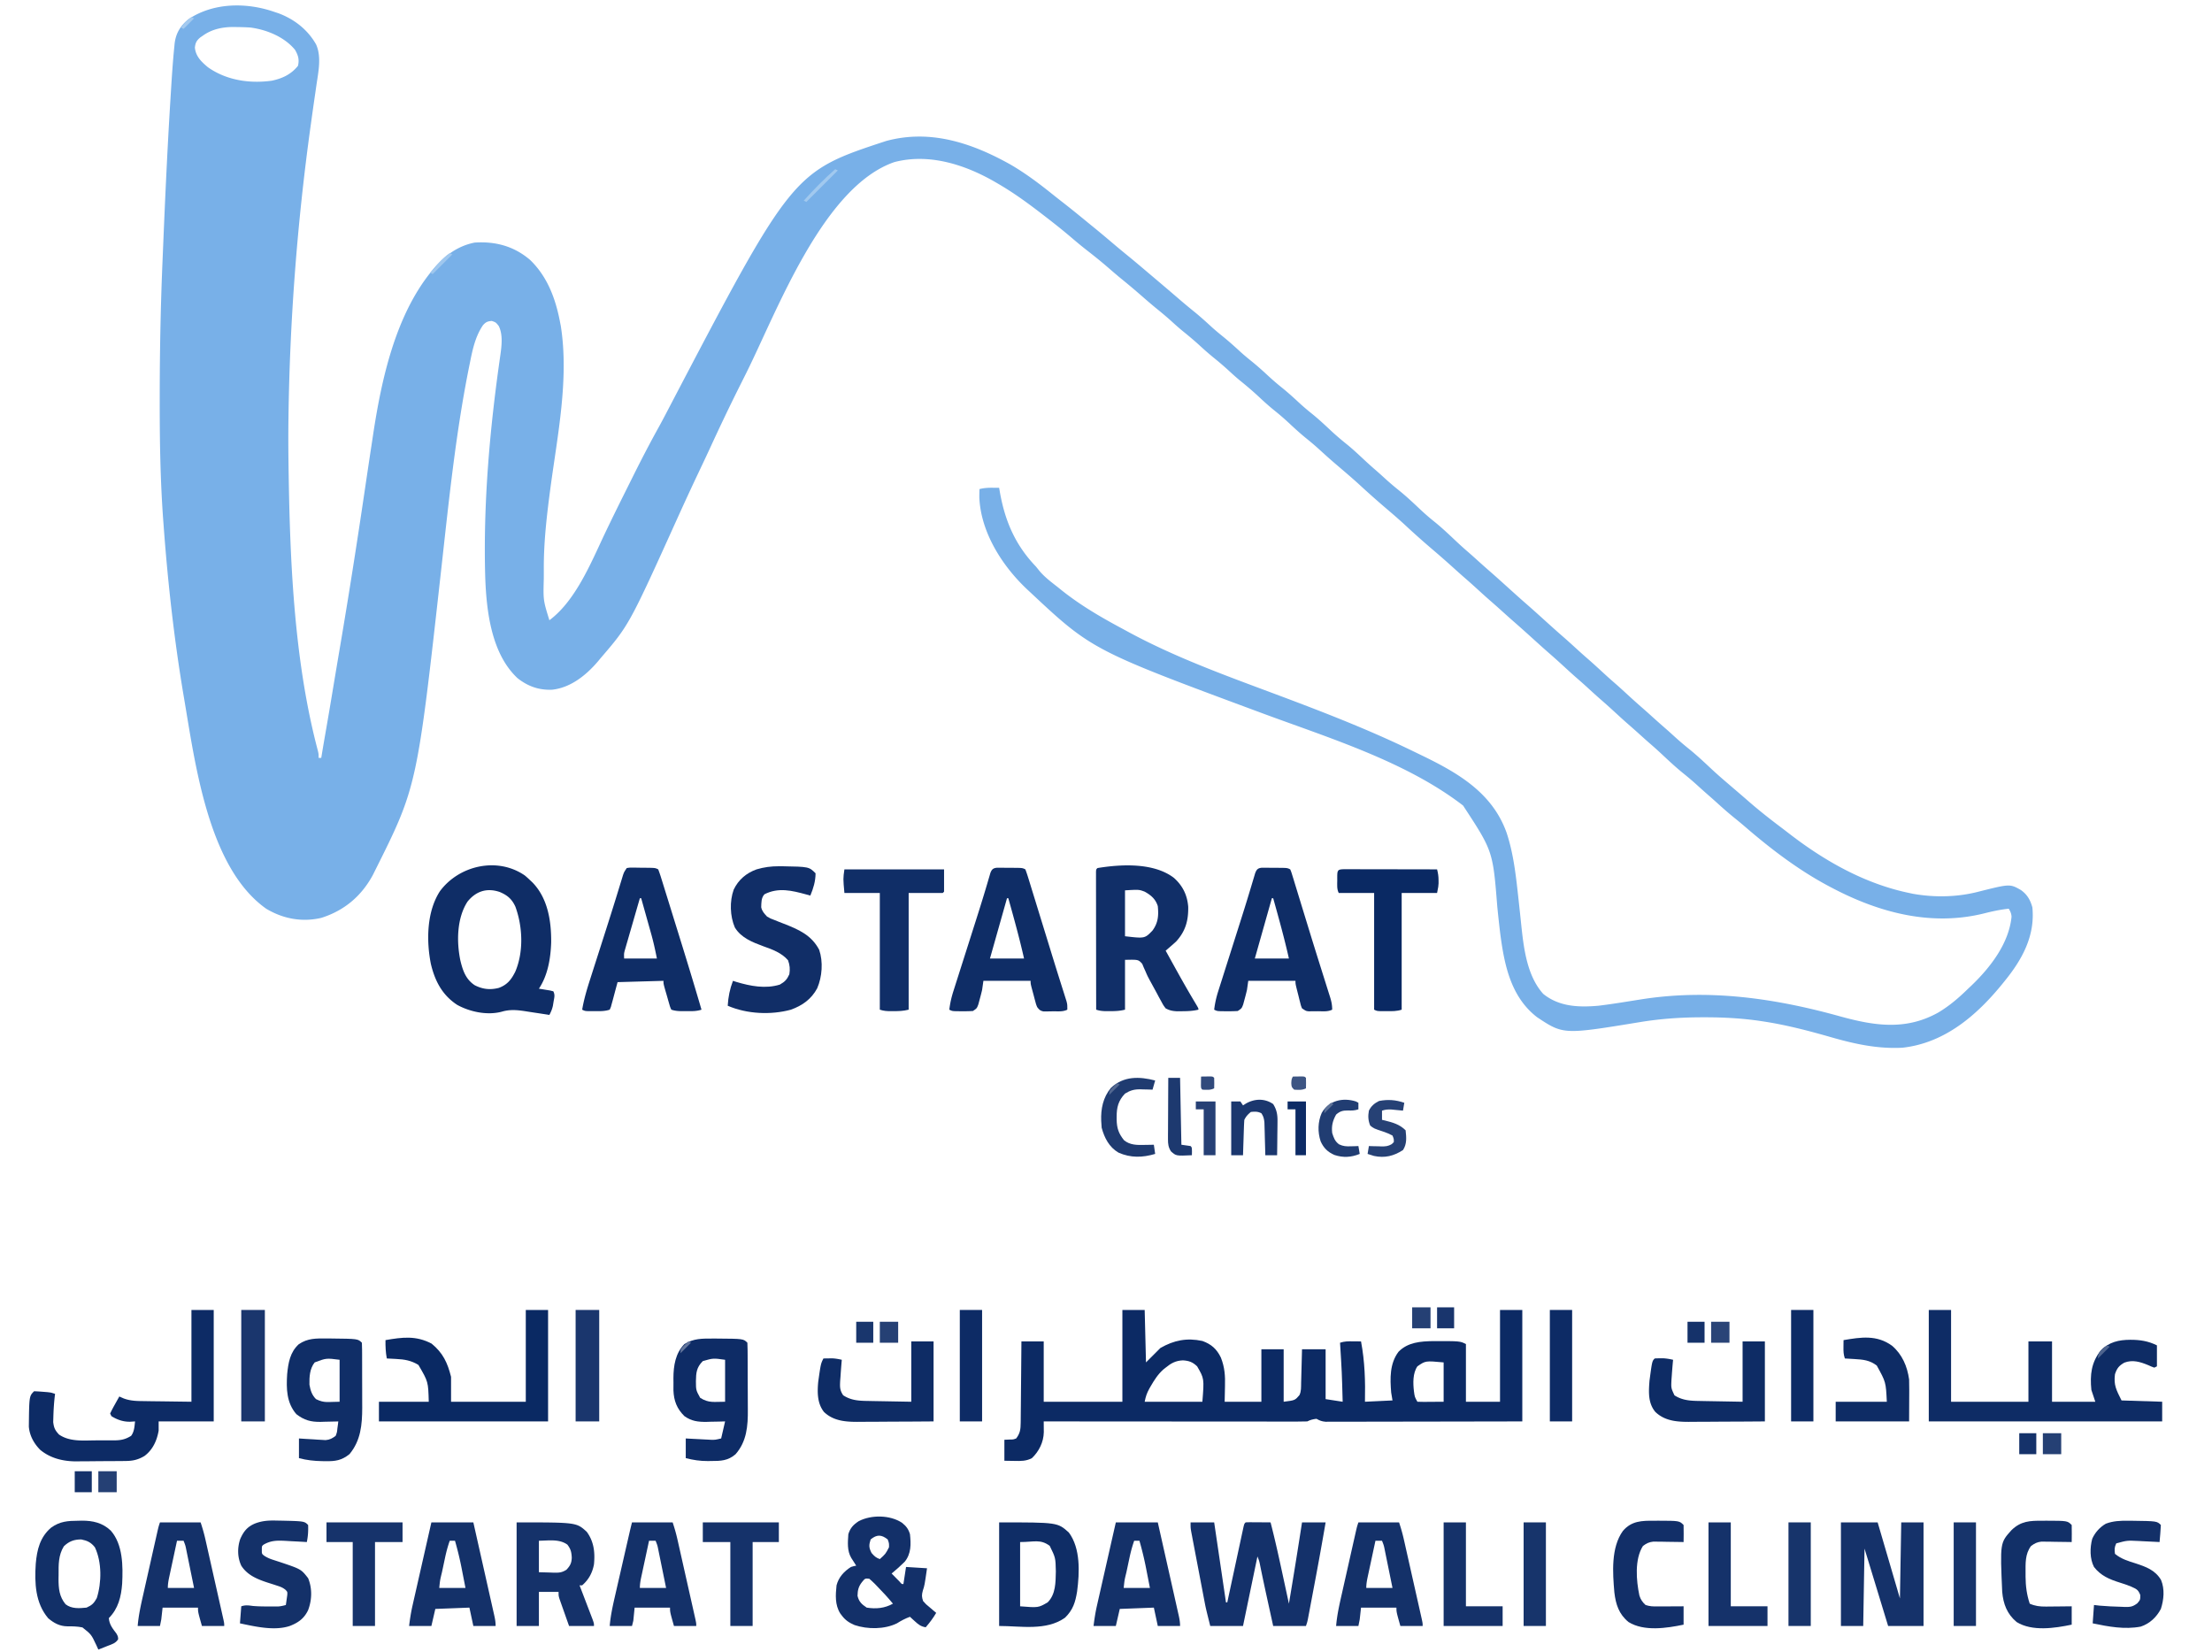 <svg xmlns="http://www.w3.org/2000/svg" width="1687" height="1260"><path d="m209 9 3.215 1.063c12.172 4.511 22.458 12.51 28.87 23.859 4.13 9.169 1.819 20.46.376 30.039l-1 6.968-.537 3.67a3060.482 3060.482 0 0 0-2.764 19.561l-.28 2.019C226.664 169.868 220.957 244.606 220 319l-.026 2.027c-.12 9.992-.101 19.981.026 29.973l.026 2.077c.962 71.886 3.869 149.67 22.397 219.423.577 2.5.577 2.5.577 5.5h2l.297-1.816c.952-5.772 1.937-11.537 2.948-17.299a3430.73 3430.73 0 0 0 5.167-30.346 9543.518 9543.518 0 0 1 6.035-35.975c6.58-38.753 12.67-77.562 18.418-116.447 1.95-13.19 3.912-26.377 5.923-39.557l.758-5C290.908 289.442 301.493 240.826 329 207l2.148-2.645c8.21-9.605 18.24-16.893 30.852-19.355 15.885-1.052 30.066 2.748 42.313 13.25C417.358 210.816 423.615 227.525 427 245l.684 3.473c6.38 40.441-2.492 83.395-7.866 123.49-2.764 20.728-5.192 41.302-5.079 62.238.011 2.395 0 4.79-.012 7.184-.448 16.369-.448 16.369 4.273 31.615 19.952-14.824 31.688-43.678 42.012-65.496 5.623-11.816 11.415-23.544 17.267-35.247 1.658-3.319 3.31-6.64 4.961-9.962 6.132-12.295 12.462-24.45 19.112-36.473 2.605-4.714 5.105-9.48 7.586-14.26 94.55-180.555 94.55-180.555 165.75-204 33.67-9.205 65.525 1.428 94.979 17.932 11.467 6.668 21.932 14.547 32.258 22.844a748.707 748.707 0 0 0 7.748 6.098c6.523 5.09 12.94 10.303 19.327 15.564l5.375 4.375c4.641 3.795 9.22 7.657 13.789 11.539A659.649 659.649 0 0 0 859.5 194.5c5.679 4.626 11.266 9.355 16.847 14.097 1.623 1.378 3.249 2.752 4.876 4.126a2604.579 2604.579 0 0 1 18.68 15.933 474.162 474.162 0 0 0 10.784 8.969c4.686 3.8 9.125 7.821 13.563 11.906 2.687 2.413 5.44 4.702 8.25 6.969 4.757 3.838 9.258 7.896 13.754 12.035 2.665 2.392 5.394 4.658 8.183 6.902 4.536 3.659 8.82 7.51 13.082 11.477a190.304 190.304 0 0 0 9.981 8.586c4.52 3.636 8.781 7.47 13.024 11.418 3.19 2.951 6.46 5.742 9.851 8.457 5.038 4.051 9.728 8.397 14.43 12.825 4.314 4.04 8.793 7.79 13.406 11.484 4.421 3.672 8.588 7.611 12.789 11.53 2.962 2.763 5.99 5.439 9.055 8.087 2.282 1.993 4.517 4.034 6.757 6.074 3.377 3.054 6.82 5.97 10.376 8.813 5.333 4.307 10.287 8.95 15.264 13.658 3.578 3.368 7.203 6.587 11.048 9.654 5.983 4.776 11.488 10.023 17.055 15.27a289.186 289.186 0 0 0 9.558 8.593c2.324 2.016 4.604 4.075 6.887 6.137a683.28 683.28 0 0 0 9 8c5.59 4.871 11.075 9.859 16.578 14.828 3.787 3.415 7.578 6.822 11.422 10.172 5.59 4.871 11.075 9.859 16.578 14.828 3.765 3.395 7.534 6.783 11.36 10.11 4.196 3.654 8.299 7.41 12.41 11.16a404.938 404.938 0 0 0 6.59 5.84c3.949 3.43 7.792 6.972 11.64 10.515A386.656 386.656 0 0 0 1231 520.5c3.39 2.938 6.7 5.961 10 9a543.347 543.347 0 0 0 12.008 10.758A594.18 594.18 0 0 1 1260 546.5c3.62 3.267 7.27 6.495 10.95 9.695 2.31 2.035 4.585 4.107 6.862 6.18a230.532 230.532 0 0 0 10.438 8.875c5.764 4.66 11.139 9.688 16.543 14.754 3.657 3.427 7.4 6.738 11.207 9.996l3.102 2.664c2.396 2.058 4.797 4.112 7.199 6.164a838.552 838.552 0 0 1 7.117 6.156c8.224 7.172 16.74 13.868 25.465 20.418 2.04 1.54 4.065 3.099 6.086 4.664 26.983 20.792 57.457 37.938 91.031 44.934l3.262.684c16.385 2.865 33.658 2.498 49.738-1.684 23.855-5.993 23.855-5.993 32.21-1.266 4.846 3.428 7.224 7.566 8.79 13.266 2.156 21.658-7.734 39.671-21 56l-1.261 1.569c-19.731 24.439-44.327 45.834-76.739 49.431-18.97 1.032-36.616-2.857-54.755-8.07-16.942-4.855-33.8-9.266-51.245-11.93l-2.383-.364c-14.283-2.11-28.627-2.85-43.054-2.823l-2.117.003c-15.748.054-31.07 1.105-46.618 3.653-58.495 9.58-58.495 9.58-78.555-3.715-20.217-15.597-25.04-40.19-28.174-64.258-.791-6.575-1.484-13.16-2.161-19.746-3.384-42.753-3.384-42.753-26.126-77.438-43.6-33.575-102.208-51.483-153.222-70.408C832.8 495.751 832.8 495.751 785 451l-1.446-1.343c-19.06-17.837-35.533-43.541-36.667-70.333-.01-2.108.044-4.217.113-6.324 3.445-.919 6.654-1.054 10.195-1.031l2.727.013L762 372l.664 3.848C766.623 397.76 774.487 415.834 790 432a325.794 325.794 0 0 1 2.875 3.563c4.105 4.813 9.167 8.548 14.125 12.437l2.934 2.375c13.844 11.005 29.098 19.98 44.657 28.33 1.643.883 3.283 1.773 4.92 2.668 35.317 19.293 73.25 33.075 110.865 47.121 36.525 13.64 72.663 27.501 107.742 44.59 1.818.885 3.639 1.763 5.46 2.64 27.988 13.509 54.407 28.547 65.422 59.276 5.55 16.691 7.31 34.46 9.223 51.867l.32 2.905c.528 4.8 1.041 9.602 1.531 14.406 1.894 18.038 4.225 39.784 16.926 53.822 12.183 9.78 27.06 10.314 42 9 11.063-1.325 22.062-3.205 33.067-4.932 51.297-8.004 101.309-.826 150.933 12.932 26.262 7.27 50.505 11.116 75.438-2.938 8.45-5.085 15.535-11.182 22.562-18.062l2.617-2.465c14.4-13.839 28.418-31.962 30.5-52.344-.134-2.512-.852-4.04-2.117-6.191-6.331.65-12.332 1.951-18.5 3.5-40.52 10.174-80.426-.452-116.5-19.5l-1.956-1.026c-23.152-12.257-44.408-28.443-64.196-45.525-2.805-2.412-5.658-4.75-8.535-7.074-4.452-3.623-8.737-7.395-12.981-11.258A397.088 397.088 0 0 0 1303 606.5a522.745 522.745 0 0 1-8.813-7.875 230.532 230.532 0 0 0-10.437-8.875c-5.76-4.657-11.13-9.678-16.527-14.742a304.891 304.891 0 0 0-9.301-8.336c-2.333-2.03-4.627-4.1-6.922-6.172a595.524 595.524 0 0 0-8.875-7.875c-3.967-3.453-7.832-7.014-11.7-10.575a478.017 478.017 0 0 0-10.366-9.241c-3.513-3.087-6.952-6.255-10.407-9.407a404.938 404.938 0 0 0-6.59-5.84c-3.409-2.96-6.74-6.004-10.062-9.062a549.645 549.645 0 0 0-12.016-10.766c-4.91-4.29-9.723-8.692-14.562-13.062a1033.01 1033.01 0 0 0-13.36-11.86c-3.237-2.845-6.429-5.74-9.628-8.628a537.057 537.057 0 0 0-6.371-5.622c-4.195-3.651-8.294-7.405-12.403-11.152a558.071 558.071 0 0 0-8.633-7.633A651.599 651.599 0 0 1 1109 433.5c-5.323-4.8-10.689-9.54-16.152-14.18a627.05 627.05 0 0 1-20.97-18.652c-4.581-4.247-9.296-8.323-14.054-12.371-6.842-5.83-13.565-11.752-20.168-17.852-4.531-4.171-9.184-8.192-13.87-12.187a16215.693 16215.693 0 0 1-5.435-4.638 418.052 418.052 0 0 1-11.038-9.808 213.518 213.518 0 0 0-10.688-9.187c-4.796-3.867-9.295-7.975-13.789-12.183A184.793 184.793 0 0 0 972.5 313.5c-4.167-3.343-8.104-6.851-12-10.5-4.783-4.48-9.708-8.685-14.82-12.79-2.813-2.32-5.498-4.74-8.18-7.21a222.476 222.476 0 0 0-11-9.5 222.476 222.476 0 0 1-11-9.5c-4.47-4.114-9.09-7.97-13.816-11.785-2.631-2.171-5.163-4.417-7.684-6.715-4.197-3.822-8.537-7.415-12.95-10.984-3.57-2.945-7.062-5.973-10.55-9.016a557.465 557.465 0 0 0-15.703-13.2c-3.25-2.672-6.428-5.42-9.61-8.175-5.218-4.51-10.557-8.823-16.007-13.05-3.978-3.098-7.85-6.296-11.68-9.575-6.68-5.703-13.536-11.148-20.5-16.5l-2.311-1.784C783.819 154.85 772.886 146.866 761 140l-2.016-1.178c-22.945-13.262-50.406-22.137-76.922-15.197-54.396 18.878-89.19 113.191-112.87 160.73-1.514 3.04-3.036 6.077-4.56 9.113-8.049 16.047-15.751 32.225-23.25 48.537a1298.29 1298.29 0 0 1-5.624 12.007l-.923 1.95-1.794 3.79a2105 2105 0 0 0-15.559 33.588C479.866 476.564 479.866 476.564 458 502l-2.102 2.54C446.957 514.996 435.12 524.504 421 526c-10.09.378-18.383-2.584-26.32-8.824-19.925-18.674-23.648-50.866-24.605-76.62-1.65-56.426 3.433-113.676 11.492-169.48.998-7.088 2.108-15.852-1.192-22.451-2.19-2.789-2.19-2.789-5.313-3.875-3.314.27-4.69.908-6.85 3.435-5.522 8.275-7.665 17.702-9.587 27.315l-.438 2.14c-10.48 51.283-15.757 103.403-21.547 155.372C318.046 599.891 318.046 599.891 286 664l-1.664 3.332C275.59 683.478 262.538 694.462 245 700c-14.765 3.428-29.174.692-42-7-44.573-31.54-54.258-111.738-62.85-161.816-7.332-43.4-12.177-87.047-15.4-130.934l-.252-3.396c-2.2-30.018-2.705-59.957-2.686-90.041l.001-2.82c.013-34.594.64-69.111 2.09-103.679l.303-7.308c1.61-39.134 3.362-78.26 5.793-117.353l.37-5.979c.705-11.359 1.432-22.717 2.584-34.041l.2-2.137c.891-8.023 4.356-13.746 10.535-18.809C162.635 1.924 187.882 1.697 209 9Zm-54 18-2.188 1.5c-2.89 2.391-3.766 4.09-4.187 7.813.683 6.72 4.935 10.783 9.926 14.953 14.141 10.014 31.94 12.617 48.812 10.265 8.046-1.717 14.687-4.844 19.887-11.343 1.126-4.784.176-7.96-2.25-12.188-8.06-9.834-21.61-15.373-34-17-3.543-.241-7.075-.336-10.625-.375l-2.639-.042c-8.155.06-15.97 1.642-22.736 6.417Z" fill="#78B0E8"/><path d="M856 999h17l1 40 11-11c10.26-5.897 20.225-7.9 31.996-5.352 6.845 2.438 10.976 6.148 14.127 12.68 2.937 7.429 3.367 13.934 3.127 21.86L934 1069h28v-40h17v40c8.604-1.067 8.604-1.067 12-5 1.5-3 1.239-6.12 1.316-9.414l.063-2.211c.066-2.333.125-4.667.183-7l.131-4.742c.108-3.878.207-7.755.307-11.633h18v38l13 2c-.611-22.52-.611-22.52-2-45 3.422-1.14 6.087-1.098 9.688-1.063l3.574.028 2.738.035c2.924 15.421 3.332 30.328 3 46l21-1-1-6c-.887-10.815-1.204-22.082 5.59-31.113 7.14-7.29 16.835-7.978 26.548-8.134 20.313-.027 20.313-.027 24.862 2.247v44h26v-70h17v85c-38.207.08-38.207.08-54.191.098-11.046.012-22.093.026-33.139.053-8.044.02-16.088.033-24.132.037-4.26.003-8.52.009-12.78.023-4.009.014-8.017.018-12.026.015-1.472 0-2.945.005-4.417.012-2.008.01-4.017.007-6.026.003l-3.407.005c-2.87-.245-4.398-.892-6.882-2.246-2.655.316-4.612.806-7 2-2.633.096-5.239.13-7.871.12l-2.493.003c-2.771.001-5.543-.004-8.314-.01l-5.942.001c-5.39 0-10.78-.006-16.17-.013-5.629-.006-11.257-.006-16.885-.008-10.664-.003-21.327-.011-31.99-.021-12.139-.011-24.276-.017-36.414-.022-24.974-.01-49.947-.028-74.921-.05l.025 2.291.019 3.005.024 2.978c-.19 7.566-3.645 14.568-9.068 19.726-4.336 2.318-8.52 2.235-13.313 2.125L766 1114v-16l4.313-.188c2.434-.001 2.434-.001 4.687-.812 3.02-3.953 3.388-6.997 3.432-11.902l.031-2.041c.03-2.213.04-4.426.049-6.639l.054-4.62c.048-4.042.077-8.084.104-12.127.03-4.13.076-8.259.121-12.388.086-8.094.152-16.188.209-24.283h17v46h60v-70Zm33 44-1.77 1.398c-4.13 3.674-6.862 7.986-9.605 12.727l-1.049 1.812c-1.94 3.5-2.772 6.043-3.576 10.063h44c1.416-17.658 1.416-17.658-4-27-3.45-3.285-6.223-4.284-10.875-4.563-5.498.248-8.925 2.13-13.125 5.563Zm192-1c-3.596 5.217-3.366 12.908-2.648 18.973.576 4.36.576 4.36 2.648 8.027 1.489.087 2.981.107 4.473.098l2.453-.008 3.137-.027L1101 1069v-30c-13.828-1.286-13.828-1.286-20 3Z" fill="#0C2A64"/><path d="M400.313 667.688A85.259 85.259 0 0 1 404 671l2.086 1.965c11.705 12.031 14.417 29.435 14.27 45.663-.381 12.154-2.515 25.11-9.356 35.372l2.371.367 3.067.508 3.058.492L422 756c1.425 2.85.717 4.759.188 7.875l-.52 3.18c-.603 2.656-1.41 4.562-2.668 6.945l-2.52-.399c-3.123-.486-6.248-.958-9.376-1.42-1.346-.202-2.69-.41-4.035-.623-7.038-1.115-13.223-2.093-20.14-.091-11.025 3.046-24.338.3-34.179-5.092-11.521-7.508-17.097-18.35-20.172-31.418-3.452-17.659-3.167-39.722 6.953-55.316 14.452-19.576 43.79-26.502 64.781-11.953Zm-43.774 19.933c-8.161 12.615-8.415 30.586-5.412 44.949 1.854 7.65 4.125 14.312 10.943 18.79 6.08 3.092 11.694 3.7 18.285 2.05 6.5-2.362 9.61-6.33 12.645-12.41 6.44-15.128 5.66-34.234.086-49.504-2.658-5.866-6.156-8.814-11.961-11.246-9.87-3.364-18.187-.562-24.586 7.371Z" fill="#0F2D66"/><path d="M1471 999h17v70h59v-46h18v46h33l-3-9c-1.123-11.554-.148-20.856 7.188-30.172 6.344-6.399 13.746-8.038 22.437-8.078 7.31-.026 13.762.944 20.375 4.25v16l-2 1c-2.066-.742-2.066-.742-4.563-1.875-6.096-2.521-11.91-4.38-18.312-1.938-4.17 2.419-5.62 4.296-7.125 8.813-1.067 8.31 1.013 12.026 5 20l31 1v15h-178v-85Z" fill="#0E2C65"/><path d="M895.238 669.434c6.728 5.981 10.246 13.106 10.965 22.109.187 10.548-2.046 18.583-9.203 26.457a173.384 173.384 0 0 1-4.207 3.738l-2.16 1.865L889 725c2.288 4.148 4.58 8.294 6.875 12.438l1.027 1.855c4.649 8.385 9.368 16.721 14.303 24.943C914 768.906 914 768.906 914 770c-4.2 1.01-8.186 1.166-12.5 1.188l-3.906.042c-3.54-.226-5.493-.588-8.594-2.23-1.758-2.347-1.758-2.347-3.34-5.277l-1.783-3.248-1.814-3.413-1.803-3.306-1.787-3.283-1.789-3.258C875 744 875 744 873.61 740.765l-1.363-3.019-1.108-2.701c-2.977-3.273-2.977-3.273-13.138-3.045v38c-4.06 1.015-7.39 1.133-11.563 1.125l-2.037.012c-3.075-.006-5.46-.157-8.4-1.137-.023-13.934-.04-27.868-.052-41.801-.005-6.47-.012-12.939-.023-19.408-.011-6.238-.017-12.475-.02-18.713-.002-2.385-.005-4.77-.01-7.156-.008-3.329-.009-6.658-.009-9.986l-.01-3.021.004-2.733-.003-2.388C836 663 836 663 837 662c18.13-2.979 42.861-4.253 58.238 7.434ZM858 679v35c15.084 1.754 15.084 1.754 20.938-4.313 4.367-5.96 4.779-11.466 4.062-18.687-1.715-5.362-5.147-8.316-10-11-4.37-1.632-4.37-1.632-15-1Z" fill="#112F68"/><path d="M478 662c2.215-.356 2.215-.356 4.938-.328l2.96.015 3.102.063 3.102.016c7.59.08 7.59.08 9.898 1.234a106.976 106.976 0 0 1 2.395 7.029l.7 2.233c.77 2.46 1.53 4.923 2.288 7.386l1.615 5.183c1.136 3.646 2.267 7.293 3.395 10.941 1.419 4.593 2.845 9.183 4.276 13.773C522.934 729.65 529.105 749.78 535 770c-3.85 1.283-7.49 1.145-11.5 1.125l-2.34.012c-3.305-.006-6.004-.085-9.16-1.137-.891-1.918-.891-1.918-1.605-4.402l-.791-2.698-.791-2.837-.827-2.827C506 750.351 506 750.351 506 748l-35 1c-1.853 6.862-1.853 6.862-3.679 13.732l-.716 2.577c-.235.874-.47 1.749-.714 2.65L465 770c-3.722 1.24-7.188 1.146-11.063 1.125l-2.22.012c-5.464-.01-5.464-.01-7.717-1.137 1.374-8.117 3.693-15.808 6.219-23.633l1.256-3.937a4963.63 4963.63 0 0 1 3.338-10.416c1.148-3.574 2.29-7.15 3.433-10.726l.683-2.139 1.358-4.25a16194.6 16194.6 0 0 1 2.016-6.303c2.423-7.577 4.825-15.16 7.174-22.76l.723-2.34c1.035-3.348 2.063-6.698 3.083-10.051l1.037-3.367.852-2.8C476 665 476 665 478 662Zm10 23a8161.235 8161.235 0 0 0-5.127 17.725c-.58 2.01-1.162 4.02-1.746 6.029-.839 2.888-1.671 5.778-2.502 8.668l-.795 2.721-.728 2.547-.646 2.234c-.599 2.373-.599 2.373-.456 6.076h25c-1.281-6.406-2.61-12.595-4.383-18.852l-.664-2.378c-.69-2.466-1.383-4.93-2.078-7.395l-1.418-5.066A7445.75 7445.75 0 0 0 489 685h-1ZM962.215 661.757l2.722.013 2.961.005 3.102.037 3.102.002c7.617.046 7.617.046 9.898 1.186.83 2.02.83 2.02 1.657 4.724l.956 3.083 1.028 3.396 1.088 3.532c.978 3.177 1.95 6.355 2.917 9.535 1.005 3.295 2.017 6.587 3.03 9.879 1.233 4.014 2.466 8.028 3.695 12.043 2.611 8.522 5.256 17.033 7.934 25.535l1.964 6.249c.922 2.933 1.846 5.866 2.775 8.798a2697.33 2697.33 0 0 1 2.526 8.03l.755 2.363c1.082 3.473 1.675 6.158 1.675 9.833-3.404 1.702-7.187 1.185-10.938 1.187l-2.498.038-2.404.005-2.199.013C996 771 996 771 993 769c-.8-1.94-.8-1.94-1.387-4.281l-.654-2.551-.646-2.668-.682-2.668C988 750.358 988 750.358 988 748h-36l-1 7a195.326 195.326 0 0 1-1.875 7.312l-.992 3.676C947 769 947 769 944 771c-2.728.169-5.34.233-8.063.187l-2.22-.001c-5.436-.045-5.436-.045-7.717-1.186.591-4.902 1.603-9.38 3.098-14.083l.641-2.034c.698-2.209 1.403-4.415 2.109-6.621l1.485-4.693a6726.12 6726.12 0 0 1 3.931-12.374c2.074-6.513 4.136-13.029 6.2-19.544l2.267-7.133c2.284-7.189 4.547-14.382 6.73-21.601l1.118-3.691c.675-2.24 1.345-4.48 2.008-6.724l.887-2.944.754-2.542c1.076-2.809 1.94-3.925 4.987-4.259ZM970 685l-13 46h26c-3.473-15.483-7.717-30.726-12-46h-1ZM760.215 661.757l2.722.013 2.961.005 3.102.037 3.102.002c7.617.046 7.617.046 9.898 1.186.816 2.118 1.528 4.277 2.196 6.446l.636 2.047c.7 2.255 1.39 4.514 2.078 6.773a5005.985 5005.985 0 0 1 5.365 17.416c1.28 4.173 2.568 8.343 3.856 12.513a8891.68 8891.68 0 0 1 4.526 14.696 3019.87 3019.87 0 0 0 7.096 22.861l1.281 4.072c.785 2.497 1.577 4.992 2.373 7.485.345 1.095.69 2.19 1.044 3.319l.912 2.87C814 766 814 766 814 770c-3.407 1.703-7.183 1.227-10.938 1.25l-2.498.062-2.404.016-2.199.028c-2.574-.467-3.386-1.29-4.961-3.356-.8-1.961-.8-1.961-1.387-4.16l-.654-2.404-.646-2.499-.682-2.51C786 750.337 786 750.337 786 748h-36l-1 7a195.326 195.326 0 0 1-1.875 7.312l-.992 3.676C745 769 745 769 742 771c-2.728.169-5.34.233-8.063.187l-2.22-.001c-5.436-.045-5.436-.045-7.717-1.186.596-4.995 1.657-9.615 3.206-14.406l.675-2.138c.735-2.32 1.478-4.638 2.22-6.956l1.56-4.917c1.37-4.32 2.747-8.637 4.125-12.954 2.181-6.836 4.352-13.675 6.524-20.513.787-2.476 1.575-4.95 2.364-7.425 3.206-10.076 6.349-20.167 9.291-30.323l.743-2.513.619-2.136c1.047-2.675 2.018-3.647 4.888-3.962ZM768 685l-13 46h26c-3.473-15.483-7.717-30.726-12-46h-1Z" fill="#0F2D66"/><path d="M908 1161h18l9 61h1l.487-2.271c1.512-7.05 3.027-14.098 4.546-21.146a8859.4 8859.4 0 0 0 2.337-10.873c.75-3.495 1.502-6.99 2.257-10.484.288-1.336.574-2.672.86-4.009.398-1.866.802-3.73 1.206-5.596l.693-3.223C949 1162 949 1162 950 1161a62.92 62.92 0 0 1 4.254-.098l2.588.01 2.72.025 2.733.014c2.235.012 4.47.028 6.705.049 3.446 13.257 6.368 26.611 9.25 40l1.39 6.43c1.123 5.19 2.243 10.38 3.36 15.57a4407.647 4407.647 0 0 0 10-62h18a2698.84 2698.84 0 0 1-8.52 47.214c-.68 3.602-1.356 7.204-2.033 10.806l-1.302 6.902-.61 3.247-.567 2.99-.495 2.623C997 1237 997 1237 996 1240h-25a32190.08 32190.08 0 0 1-3.734-17.018c-2.093-9.546-4.168-19.095-6.11-28.673-.752-3.76-.752-3.76-2.156-7.309l-11 53h-25c-3.376-13.504-3.376-13.504-4.442-19.082l-.727-3.78-.749-3.95-.794-4.158c-.55-2.877-1.096-5.754-1.641-8.632-.698-3.684-1.402-7.366-2.109-11.049-.545-2.849-1.087-5.7-1.629-8.55-.258-1.358-.518-2.717-.778-4.076-.363-1.891-.72-3.784-1.077-5.676l-.619-3.255C908 1165 908 1165 908 1161Z" fill="#14316A"/><path d="M146 999h17v85h-42v7c-1.313 7.637-4.477 14.623-10.805 19.348-4.759 2.85-8.772 3.768-14.232 3.829l-3.037.039-3.27.022-3.394.025c-2.374.014-4.748.024-7.121.032a962.45 962.45 0 0 0-7.239.062c-3.499.043-6.997.059-10.496.069l-3.22.053c-10.006-.029-19.653-2.289-27.502-8.784C25.872 1100.85 22.59 1094.87 22 1088c.263-23.263.263-23.263 4-27 2.128.064 4.253.202 6.375.375l3.523.273C39 1062 39 1062 42 1063l-.219 1.66c-.627 5.355-.95 10.701-1.093 16.09l-.114 3.734c.535 4.413 1.386 6.252 4.426 9.516 7.89 5.469 17.924 4.576 27.087 4.467 2.671-.03 5.34-.021 8.01-.008 1.713-.006 3.425-.015 5.137-.025l2.397.008c4.839-.082 8.157-.812 12.369-3.442 2.436-3.248 2.544-7.045 3-11l-3.938.25c-5.271.017-9.577-1.507-14.062-4.25l-1-2a97.945 97.945 0 0 1 3.438-6.625l1.025-1.852A674.308 674.308 0 0 1 91 1065l3.309 1.468c5.234 1.953 10.216 2.008 15.754 2.044l2.775.05c3.387.058 6.775.09 10.162.126l23 .312v-70Z" fill="#0D2B65"/><path d="M401 999h17v85H289v-15h38c-.403-15.284-.403-15.284-7.875-28.063-5.478-3.396-10.642-4.266-17-4.562l-2.086-.117c-1.68-.093-3.36-.177-5.039-.258-.872-4.793-1.084-9.147-1-14 12.828-2.22 23.31-3.6 35.188 2.688 8.66 7.12 12.121 14.55 14.812 25.312v19h57v-70Z" fill="#0A2963"/><path d="m593.938 660.625 2.464-.002c20.586.365 20.586.365 25.598 5.377-.054 6.136-1.653 11.388-4 17l-3.113-.875c-10.976-2.984-21.238-5.546-31.887-.125-2.517 2.831-2.299 6.198-2.46 9.902.687 3.132 2.303 4.753 4.46 7.098 2.718 1.56 2.718 1.56 5.797 2.684l3.406 1.373 3.547 1.38c11.42 4.467 21.06 8.632 27 19.875 3.135 9.146 2.276 20.602-1.5 29.36-4.459 8.304-11.325 13.207-20.152 16.367-15.313 4.132-33.478 3.27-48.098-3.039.41-6.762 1.57-12.672 4-19l2.719.875c10.644 3.167 22.107 5.385 33.031 2 3.87-2.232 5.406-3.803 7.25-7.875.647-3.795.354-7.049-1-10.688-4.92-5.689-11.948-8.246-18.875-10.687-8.322-3.103-16.868-6.382-21.688-14.313-3.725-8.585-4.071-20.008-.875-28.875C563.18 670.889 569.17 665.824 577 663c5.75-1.683 10.957-2.386 16.938-2.375Z" fill="#112E67"/><path d="M1404 1161h28l17 58 1-58h17v79h-27l-18-59-1 59h-17v-79Z" fill="#15326A"/><path d="M687.875 1161.25c3.224 2.603 4.894 4.695 6.125 8.75.795 7.613.986 14.837-4 21-3.191 3.181-6.524 6.134-10 9 1.31 1.336 2.623 2.669 3.938 4l2.214 2.25c1.545 1.865 1.545 1.865 2.848 1.75l2-13 16 1c-1.875 12.991-1.875 12.991-3.188 17-.91 3.361-.9 4.721.188 8 2.272 2.54 2.272 2.54 5.063 4.813l2.785 2.394L714 1230c-2.36 4.062-4.946 7.45-8 11-3.66-.585-5.545-2.083-8.25-4.563l-2.14-1.94L694 1233c-3.589 1.305-6.73 2.963-9.96 5-9.488 4.653-22.365 4.643-32.29 1.313-4.132-1.795-7.005-3.653-9.75-7.313l-1.18-1.57c-4.082-6.504-3.606-14.031-2.82-21.43 1.606-6.166 5.663-10.618 11-14 2.219-.66 2.219-.66 4-1l-1.059-1.645-1.379-2.168-1.37-2.144c-3.236-5.548-2.598-11.825-2.192-18.043 1.452-4.784 3.889-7.289 7.984-9.965 9.62-4.94 23.785-4.734 32.891 1.215ZM664 1174c-1.393 4.342-1.394 6.226.688 10.313 2.093 2.432 3.34 3.625 6.312 4.687 4.358-3.926 4.358-3.926 7-9 .082-3.09.082-3.09-1-6-4.774-3.769-8.255-3.87-13 0Zm-6.625 32.563c-2.613 3.347-3.297 6.15-3.375 10.437 1.053 4.526 3.193 6.451 7 9 7.105 1.142 13.715.508 20-3-3.845-4.699-7.94-9.104-12.188-13.438l-1.584-1.649c-1.352-1.364-2.786-2.645-4.228-3.913-3.254-.35-3.254-.35-5.625 2.563Z" fill="#133069"/><path d="m249.063 1020.75 3.376.014c20.551.226 20.551.226 23.561 3.236.104 1.808.139 3.62.145 5.43l.02 3.523.003 3.848.01 3.945c.006 2.768.008 5.537.007 8.305 0 3.515.014 7.03.031 10.546.014 3.38.013 6.76.014 10.141l.022 3.78c-.033 13.051-1.086 25.051-9.69 35.42-6.01 4.838-10.852 5.525-18.312 5.374l-2.687-.025c-6.066-.111-11.682-.719-17.563-2.287v-15l4.855.324 6.333.363 3.197.221 3.095.166 2.841.175c3.279-.305 5.062-1.281 7.679-3.249 1.028-2.703 1.028-2.703 1.313-5.688l.425-3.011L258 1084l-1.893.063c-2.869.084-5.737.136-8.607.187l-2.977.102c-7.525.1-12.551-1.285-18.511-5.887-7.521-8.674-7.712-19.472-7.012-30.465.83-8.592 2.214-16.859 8.875-22.875 6.795-4.62 13.227-4.441 21.188-4.375ZM240 1039c-3.799 4.749-4.14 11.07-4 17 .79 4.356 1.837 7.837 5 11 6.452 3.226 9.13 2 18 2v-32c-10.169-1.302-10.169-1.302-19 2Z" fill="#102E67"/><path d="M543.438 1020.813h3.261c20.259.145 20.259.145 23.301 3.187.11 1.93.15 3.865.161 5.798l.03 3.765.012 4.113.017 4.214c.01 2.957.017 5.913.02 8.87.006 3.758.03 7.515.058 11.273.019 2.909.024 5.818.026 8.728.003 1.383.01 2.765.024 4.148.11 12.476-.803 24.35-9.348 34.091-5.803 5.046-11.31 5.182-18.625 5.188l-2.621.037c-5.881.013-11.056-.763-16.754-2.225v-15l4.637.254 6.05.309 3.053.17 2.96.146 2.713.143c3.014.055 3.014.055 7.587-1.022l3-13-4.75.14c-2.083.038-4.167.075-6.25.11l-3.121.102c-6.525.083-11.47-.522-16.879-4.352-5.775-5.646-8.1-11.756-8.398-19.68-.008-2.065 0-4.13.023-6.195l-.035-3.105c.036-9.438 1.494-19.046 8.41-26.02 7.027-4.302 13.414-4.193 21.438-4.188ZM536 1038c-4.767 4.767-5.159 8.834-5.25 15.375.042 6.797.042 6.797 3.25 12.625 6.52 4.162 10.525 3 19 3v-32c-9.087-1.266-9.087-1.266-17 1Z" fill="#0E2C66"/><path d="M59.688 1159.75c1.29-.03 1.29-.03 2.607-.063 8.497-.05 15.911 1.628 22.209 7.606 9.293 10.604 9.322 27.09 8.664 40.44-.74 9.96-2.95 19.048-10.168 26.267.382 4.97 2.916 7.955 5.82 11.816C90 1248 90 1248 90.121 1250.074c-1.818 3.124-4.951 3.938-8.183 5.176l-2.01.813c-1.637.66-3.282 1.3-4.928 1.937l-1.555-3.43c-3.81-8.098-3.81-8.098-10.556-13.46-3.86-.808-7.593-.871-11.522-.844-5.798-.055-10.202-2.442-14.574-6.125-9.91-11.671-10.478-26.877-9.52-41.617.93-10.707 3.262-20.334 11.727-27.524 6.736-4.82 12.686-5.203 20.688-5.25Zm-11 19.5c-4.207 6.856-4.025 13.86-4 21.688l-.05 3.17c-.004 7.325.549 13.464 5.362 19.33 4.613 3.604 10.426 3.12 16 2.562 4.186-1.869 5.586-3.258 7.813-7.25 3.738-11.807 3.947-27.385-1.438-38.75-2.976-3.76-5.733-5.048-10.375-6-5.484 0-9.347 1.392-13.313 5.25Z" fill="#123068"/><path d="M644 663h76v17l-1 1h-26v89c-4.06 1.015-7.39 1.133-11.563 1.125l-2.037.012c-3.075-.006-5.46-.157-8.4-1.137v-89h-27c-1-11-1-11 0-18Z" fill="#102E67"/><path d="M394 1161c45.608 0 45.608 0 53.5 7.188 5.503 7.507 6.375 15.714 5.5 24.812-1.202 6.46-3.991 11.661-9 16h-2l1.01 2.63a6657.73 6657.73 0 0 1 3.69 9.65c.532 1.394 1.066 2.787 1.6 4.179.768 2 1.531 4 2.294 6.002l1.396 3.65C453 1238 453 1238 453 1240h-19c-1.339-3.769-2.671-7.54-4-11.313l-1.156-3.248-1.094-3.115-1.016-2.872C426 1217 426 1217 426 1214h-15v26h-17v-79Zm17 14v24l8.688.25 2.71.11c4.034.056 6.096-.042 9.598-2.239 2.824-2.989 3.942-5.112 4.07-9.266-.231-4.232-.723-6.398-3.316-9.855-6.24-4.538-14.38-3.069-21.75-3Z" fill="#15326A"/><path d="m1025.884 662.876 2.114.01h2.217c2.43 0 4.86.009 7.289.016l5.04.005c4.43.003 8.861.013 13.292.024 4.517.01 9.035.015 13.553.02 8.87.01 17.74.028 26.611.049.765 2.9 1.135 5.431 1.125 8.438l.008 2.246C1097 676 1097 676 1096 681h-27v89c-3.722 1.24-7.188 1.146-11.062 1.125l-2.221.012c-5.464-.01-5.464-.01-7.717-1.137v-89h-27c-1.525-3.05-1.144-6.221-1.125-9.562l-.012-2.116c.012-5.916.083-6.434 6.021-6.446Z" fill="#0A2963"/><path d="M762 1161c44.525 0 44.525 0 53.125 7.688 9.075 12.085 8.223 30.645 6.344 44.964-1.322 8.22-3.116 14.071-9.219 20.035-14.373 10.227-33.84 6.313-50.25 6.313v-79Zm16 15v49c13.882 1.118 13.882 1.118 21-3 6.22-6.241 6.057-15.221 6.25-23.625-.229-10.419-.229-10.419-4.688-19.5-7.235-5.294-11.812-2.875-22.562-2.875Z" fill="#0F2D66"/><path d="M851 1161h32c2.22 9.857 4.437 19.714 6.65 29.572 1.027 4.577 2.056 9.155 3.087 13.731.995 4.415 1.986 8.83 2.976 13.247.378 1.686.758 3.372 1.139 5.058.532 2.358 1.06 4.716 1.587 7.075l.482 2.12c.624 2.806 1.079 5.311 1.079 8.197h-17l-3-14-26 1-3 13h-17c.667-5.339 1.403-10.227 2.582-15.426l.474-2.102a2866.7 2866.7 0 0 1 1.542-6.784l1.072-4.742c.935-4.137 1.875-8.273 2.816-12.408 1.13-4.975 2.255-9.95 3.381-14.926 1.707-7.538 3.42-15.075 5.133-22.612Zm14 14c-1.464 4.179-2.584 8.312-3.508 12.64l-.8 3.743-.817 3.867-.84 3.914c-1.432 5.867-1.432 5.867-2.035 11.836h20c-.766-3.939-1.538-7.876-2.313-11.813l-.646-3.333A247.54 247.54 0 0 0 869 1175h-4ZM329 1161h32c2.22 9.857 4.437 19.714 6.65 29.572 1.027 4.577 2.056 9.155 3.087 13.731.995 4.415 1.986 8.83 2.976 13.247.378 1.686.758 3.372 1.139 5.058.532 2.358 1.06 4.716 1.587 7.075l.482 2.12c.624 2.806 1.079 5.311 1.079 8.197h-17l-3-14-26 1-3 13h-17c.667-5.339 1.403-10.227 2.582-15.426l.474-2.102a2866.7 2866.7 0 0 1 1.542-6.784l1.072-4.742c.935-4.137 1.875-8.273 2.816-12.408 1.13-4.975 2.255-9.95 3.381-14.926 1.707-7.538 3.42-15.075 5.133-22.612Zm14 14c-1.464 4.179-2.584 8.312-3.508 12.64l-.8 3.743-.817 3.867-.84 3.914c-1.432 5.867-1.432 5.867-2.035 11.836h20c-.766-3.939-1.538-7.876-2.313-11.813l-.646-3.333A247.54 247.54 0 0 0 347 1175h-4ZM482 1161h31c1.48 4.443 2.672 8.623 3.696 13.167l.474 2.091a3367.7 3367.7 0 0 1 1.525 6.789l1.068 4.735c.743 3.298 1.484 6.597 2.224 9.895.949 4.234 1.903 8.466 2.858 12.698.734 3.254 1.467 6.509 2.198 9.764l1.055 4.684a533872258.756 533872258.756 0 0 0 2.308 10.281C531 1238 531 1238 531 1240h-17c-3-10.625-3-10.625-3-14h-27l-1 10-1 4h-17c.675-8.233 2.488-16.146 4.344-24.176l.997-4.372c.87-3.811 1.746-7.622 2.623-11.432.892-3.881 1.778-7.764 2.665-11.647a13553.48 13553.48 0 0 1 3.896-17.003l.792-3.444c.54-2.314 1.107-4.621 1.683-6.926Zm13 14c-1 4.644-1.998 9.289-2.99 13.934l-1.02 4.74c-.489 2.271-.974 4.543-1.459 6.814l-.464 2.14c-.606 2.856-1.067 5.443-1.067 8.372h20c-.976-4.806-1.954-9.612-2.936-14.417l-.998-4.906c-.476-2.348-.956-4.696-1.437-7.044l-.448-2.223c-.76-3.812-.76-3.812-2.181-7.41h-5ZM122 1161h31c1.48 4.443 2.672 8.623 3.696 13.167l.474 2.091a3367.7 3367.7 0 0 1 1.525 6.789l1.068 4.735c.743 3.298 1.484 6.597 2.224 9.895.949 4.234 1.903 8.466 2.858 12.698.734 3.254 1.467 6.509 2.198 9.764l1.055 4.684a533873823.556 533873823.556 0 0 0 2.308 10.281C171 1238 171 1238 171 1240h-17c-3-10.625-3-10.625-3-14h-27l-1 9-1 5h-17c.684-8.31 2.502-16.316 4.344-24.43l.997-4.446c.693-3.089 1.39-6.176 2.088-9.264.896-3.956 1.786-7.914 2.673-11.873a14437.548 14437.548 0 0 1 4.423-19.639l.792-3.504C121 1164 121 1164 122 1161Zm13 14c-1 4.644-1.998 9.289-2.99 13.934l-1.02 4.74c-.489 2.271-.974 4.543-1.459 6.814l-.464 2.14c-.606 2.856-1.067 5.443-1.067 8.372h20c-.976-4.806-1.954-9.612-2.936-14.417l-.998-4.906c-.476-2.348-.956-4.696-1.437-7.044l-.448-2.223c-.76-3.812-.76-3.812-2.181-7.41h-5ZM1036 1161h31c1.48 4.443 2.672 8.623 3.696 13.167l.474 2.091a3367.7 3367.7 0 0 1 1.525 6.789l1.068 4.735c.743 3.298 1.484 6.597 2.224 9.895.949 4.234 1.903 8.466 2.858 12.698.734 3.254 1.467 6.509 2.198 9.764l1.055 4.684c.49 2.175.978 4.351 1.465 6.528l.843 3.753C1085 1238 1085 1238 1085 1240h-17c-3-10.625-3-10.625-3-14h-27l-1 9-1 5h-17c.684-8.31 2.502-16.316 4.344-24.43l.997-4.446c.693-3.089 1.39-6.176 2.088-9.264.896-3.956 1.786-7.914 2.673-11.873.85-3.785 1.702-7.57 2.554-11.354l.49-2.183 1.38-6.102.791-3.504C1035 1164 1035 1164 1036 1161Zm13 14c-1 4.644-1.998 9.289-2.99 13.934l-1.02 4.74c-.489 2.271-.974 4.543-1.459 6.814l-.464 2.14c-.606 2.856-1.067 5.443-1.067 8.372h20c-.976-4.806-1.954-9.612-2.936-14.417l-.998-4.906c-.476-2.348-.956-4.696-1.437-7.044l-.448-2.223c-.76-3.812-.76-3.812-2.181-7.41h-5ZM210.875 1159.625l2.903.041c18.296.408 18.296.408 21.222 3.334.153 4.59-.064 8.504-1 13l-2.276-.14c-3.428-.2-6.857-.374-10.286-.547l-3.58-.221c-6.474-.308-11.19-.386-16.858 2.908-1.315 1.106-1.315 1.106-1.313 3.875-.034 3.163-.034 3.163 2.054 4.72 2.237 1.391 4.202 2.229 6.708 3.018l2.56.835 2.679.864c15.945 5.374 15.945 5.374 21.312 12.25 3.202 7.806 2.956 16.562-.031 24.403-3.05 6.405-7.57 9.555-13.969 12.035-11.697 3.908-26.326.455-38-2l1-13c3.332-1.11 5.502-.698 8.922-.262 4.133.352 8.244.38 12.39.387l2.391.013 2.285-.005 2.048-.004c2.088-.137 3.954-.564 5.964-1.129.25-1.601.474-3.206.688-4.813l.386-2.707c.173-2.486.173-2.486-1.304-4.032-2.015-1.648-3.681-2.308-6.157-3.096l-2.595-.86c-1.784-.572-3.568-1.142-5.352-1.71-7.743-2.568-15.144-5.652-19.666-12.782-2.95-6.341-3.038-13.65-.813-20.25 2.583-5.875 5.405-9.403 11.317-11.898 5.544-2.122 10.487-2.393 16.371-2.227Z" fill="#143169"/><path d="m1623.125 1159.75 2.794.014c19.097.252 19.097.252 22.081 3.236-.09 2.19-.247 4.378-.438 6.563l-.308 3.628L1647 1176l-2.276-.124c-3.428-.179-6.857-.34-10.286-.501l-3.58-.195c-8.633-.409-8.633-.409-16.858 1.82-1.455 2.91-1.45 4.78-1 8 4.782 3.945 10.028 5.48 15.875 7.313 7.89 2.611 14.836 5.119 19.258 12.605 2.919 7.008 2.136 15.005-.133 22.082-3.342 6.325-8.477 11.204-15.367 13.496-12.2 2.335-24.663.02-36.633-2.496l1-14 4.313.5c5.517.475 11.027.744 16.562.875l2.486.115c4.353.06 6.102-.085 9.69-2.79 2.25-2.63 2.25-2.63 2.262-6.263-1.657-4.339-3.044-4.63-7.051-6.497-2.81-1.168-5.651-2.115-8.555-3.018-7.842-2.456-14.513-5.2-19.707-11.922-3.289-6.364-3.145-14.648-1.348-21.48 2.192-4.863 5.754-8.804 10.348-11.52 5.764-2.137 11.065-2.312 17.125-2.25Z" fill="#133068"/><path d="M1329 1023h17v61c-16.57.12-16.57.12-23.684.146-4.836.018-9.672.04-14.509.08-3.903.033-7.806.05-11.71.059-1.482.005-2.964.016-4.446.032-10.574.112-21.198.19-29.245-7.61-5.61-6.81-5.055-15.302-4.406-23.707 2.004-15.004 2.004-15.004 4-17 1.414-.1 2.833-.13 4.25-.125l2.328-.008c2.554.14 4.929.576 7.422 1.133l-.219 2.203A447.617 447.617 0 0 0 1275 1049l-.242 3.293c-.308 6.277-.308 6.277 2.304 11.832 6.284 4.01 12.558 4.194 19.81 4.29l2.48.053c3.028.062 6.057.109 9.085.157L1329 1069v-46ZM695 1023h17v61c-16.57.12-16.57.12-23.684.146-4.836.018-9.672.04-14.509.08-3.903.033-7.806.05-11.71.059-1.482.005-2.964.016-4.446.032-10.512.111-21.21.195-29.245-7.536-5.153-6.528-5.106-14.842-4.406-22.781 1.964-13.929 1.964-13.929 4-18 1.396-.027 2.792-.047 4.188-.063l2.355-.035c2.578.103 4.944.531 7.457 1.098l-.219 2.457A638.572 638.572 0 0 0 641 1050l-.242 3.137c-.214 4.599-.319 7.03 2.304 10.926 6.237 4.113 12.555 4.256 19.81 4.351l2.48.054c3.028.062 6.057.109 9.086.157L695 1069v-46Z" fill="#0E2C65"/><path d="m1557.813 1159.75 2.83-.023c16.128.044 16.128.044 19.357 3.273.073 2.186.084 4.375.063 6.563l-.028 3.628L1580 1176l-2.307-.048c-3.46-.062-6.92-.101-10.38-.14l-3.631-.076-3.506-.029-3.222-.048c-3.39.391-5.217 1.34-7.954 3.341-4.645 6.138-4.194 13.384-4.188 20.75v2.693c.064 7.213.905 13.707 3.188 20.557 4.158 1.83 7.766 2.24 12.273 2.195l3.497-.02 3.605-.05 3.676-.027c2.983-.024 5.966-.06 8.949-.098v14c-12.877 2.676-30.197 5.346-42-2-7.315-6.123-10.164-13.696-11-23-1.648-37.364-1.648-37.364 7-47 7.237-7.076 14.192-7.329 23.813-7.25Z" fill="#123068"/><path d="m1261.813 1159.75 2.83-.023c16.128.044 16.128.044 19.357 3.273.073 2.186.084 4.375.063 6.563l-.028 3.628L1284 1176l-2.307-.048c-3.46-.062-6.92-.101-10.38-.14l-3.631-.076-3.506-.029-3.222-.048c-3.399.392-5.224 1.31-7.954 3.341-6.445 10.127-5.13 26.325-2.7 37.785.97 3.069 2.327 5.058 4.7 7.215 3.238 1.08 5.578 1.114 8.98 1.098l3.526-.01 3.681-.025 3.717-.014c3.032-.012 6.064-.03 9.096-.049v14c-12.891 2.679-30.18 5.336-42-2-7.347-6.027-9.729-13.471-10.8-22.653-1.273-14.894-2.669-34.047 6.487-46.8 6.602-7.78 14.602-7.875 24.126-7.797Z" fill="#122F68"/><path d="M1442.93 1026.242c7.787 6.612 11.692 15.783 13.07 25.758.08 2.528.108 5.057.098 7.586l-.008 3.892-.027 4.897L1456 1084h-56v-15h39c-.708-14.985-.708-14.985-7.676-27.61-5.416-4.129-10.376-4.566-17.074-4.953l-2.113-.13c-1.712-.106-3.425-.207-5.137-.307-1.05-3.15-1.101-5.388-1.063-8.688l.028-3.011.035-2.301c13.344-2.278 25.36-4.103 36.93 4.242Z" fill="#0E2C65"/><path d="M536 1161h58v15h-20v64h-17v-64h-21v-15Z" fill="#15326A"/><path d="M249 1161h58v15h-21v64h-17v-64h-20v-15Z" fill="#16336B"/><path d="M1303 1161h17v64h28v15h-45v-79ZM1101 1161h17v64h28v15h-45v-79Z" fill="#15326A"/><path d="M439 999h18v85h-18v-85ZM184 999h18v85h-18v-85Z" fill="#1A366D"/><path d="M1366 999h17v85h-17v-85ZM1182 999h17v85h-17v-85ZM732 999h17v85h-17v-85Z" fill="#0D2B65"/><path d="M1490 1161h17v79h-17v-79ZM1364 1161h17v79h-17v-79ZM1162 1161h17v79h-17v-79Z" fill="#17346B"/><path d="m881 824-2 7-3.07-.105c-1.352-.029-2.703-.056-4.055-.082l-2.016-.077c-4.738-.07-7.84.78-11.859 3.264-5.13 5.414-6.391 10.484-6.375 17.813l.003 2.153c.147 6.535 1.547 10.51 5.634 15.608 4.568 3.747 9.97 3.693 15.613 3.551l2.086-.027c1.68-.024 3.36-.06 5.039-.098l1 7c-9.626 2.852-18.663 3.134-28-1-7.121-4.198-10.698-11.194-12.813-19l-.187-3-.152-2.2c-.36-9.166 1.407-17.881 7.347-25.077 9.627-9.19 21.697-8.862 33.805-5.723Z" fill="#1F3B70"/><path d="M971 842c2.886 4.6 3.412 8.496 3.293 13.805l-.013 2.194a728.95 728.95 0 0 1-.092 6.876c-.016 1.562-.03 3.125-.042 4.688-.032 3.812-.084 7.625-.146 11.437h-9l-.06-2.507a2856.82 2856.82 0 0 0-.315-11.243c-.03-1.302-.062-2.604-.094-3.945l-.117-3.79-.095-3.49c-.306-2.899-.72-4.616-2.319-7.025-2.84-1.42-4.855-1.315-8-1-2.303 1.867-3.678 3.356-5 6-.154 2.03-.25 4.066-.316 6.102l-.127 3.671-.12 3.852-.13 3.875c-.107 3.167-.209 6.333-.307 9.5h-9v-41h7l2 3 2.25-1.438c6.659-3.783 14.373-4.01 20.75.438Z" fill="#1B376E"/><path d="m1071 841-1 6-2.484-.254-3.266-.308-3.234-.317c-2.657-.107-4.516.06-7.016.879v7l2.195.516c6.088 1.526 11.261 2.94 15.805 7.484.589 5.485 1.078 10.35-2 15.063-7.017 4.531-13.833 6.263-22.125 4.48-1.641-.46-3.261-.994-4.875-1.543l1-6 3.14.105c1.37.029 2.74.056 4.11.082l2.066.077c3.276.047 5.337-.053 8.168-1.776L1063 871c.052-2.423.052-2.423-1-5-2.396-1.272-4.456-2.158-7-3-7.267-2.405-7.267-2.405-10-4.625-1.603-3.808-1.745-7.322-1-11.375 1.762-3.562 4.187-5.593 7.75-7.375 6.845-1.316 12.676-.863 19.25 1.375Z" fill="#264175"/><path d="m1034.125 840 1.875 1v5c-2.85.95-4.86.973-7.938.875-3.863-.022-6.079.483-9.062 3.125-2.666 4.78-3.583 8.56-3 14 1.207 3.811 2.008 6.244 5.219 8.691 3.275 1.542 5.494 1.615 9.093 1.496l3.239-.082L1036 874l1 6c-6.432 2.639-12.642 3.007-19.25.813-5.092-2.187-8.321-5.364-10.563-10.438-2.335-7.075-2.165-14.825.84-21.66 5.389-9.5 16.223-11.875 26.098-8.715Z" fill="#213D72"/><path d="M891 822h9l1 51 7 1c1 1 1 1 1.063 4.063L909 881c-12.048.57-12.048.57-16-3-1.956-3.15-2.245-5.549-2.227-9.228v-3.153l.032-3.385.008-3.48c.011-3.668.037-7.336.062-11.004.01-2.487.02-4.974.027-7.46.022-6.097.056-12.194.098-18.29Z" fill="#1D396F"/><path d="M912 840h15v41h-9v-35h-6v-6Z" fill="#264075"/><path d="M982 840h14v41h-8v-35h-6v-6Z" fill="#0D2B65"/><path d="M75 1122h14v16H75v-16ZM1558 1093h14v16h-14v-16Z" fill="#254074"/><path d="M1305 1008h14v16h-14v-16Z" fill="#2A4477"/><path d="M671 1008h14v16h-14v-16ZM1077 997h14v16h-14v-16Z" fill="#254074"/><path d="M57 1122h13v16H57v-16ZM1540 1093h13v16h-13v-16ZM1287 1008h13v16h-13v-16Z" fill="#15326A"/><path d="M653 1008h13v16h-13v-16Z" fill="#19366D"/><path d="M1096 997h13v16h-13v-16Z" fill="#19356D"/><path d="M986 821c1.48-.027 2.958-.046 4.438-.063l2.496-.035C995 821 995 821 996 822c.141 2.67.042 5.324 0 8-3.013 1.507-5.683 1.178-9 1-2-2-2-2-2.188-5 .188-3 .188-3 1.188-5Z" fill="#3D5583"/><path d="M916 821c1.48-.027 2.958-.046 4.438-.063l2.496-.035C925 821 925 821 926 822c.141 2.67.042 5.324 0 8-2.982 1.491-5.716 1.12-9 1-1-1-1-1-1.098-3.066l.035-2.496.028-2.504L916 821Z" fill="#314A7C"/><path d="m637 129 2 1-24 24-2-1c7.608-8.485 15.464-16.447 24-24Z" fill="#A1C9EF"/><path d="m343 193 2 1-15 15-2-1c1.746-1.941 3.496-3.878 5.25-5.813l1.488-1.658c2.58-2.837 5.068-5.362 8.262-7.529Z" fill="#9FC7EE"/><path d="m1607 1026 2 1-9 9c0-3.956 1.405-5.109 4-8l3-2Z" fill="#4E648E"/><path d="m146 13 2 1-8 8-2-1c2.416-3.192 4.68-5.747 8-8Z" fill="#A4CAEF"/><path d="m525 1023 2 1-8 8c0-3 0-3 2.438-5.625L524 1024l1-1Z" fill="#62759B"/><path d="m852 826 2 1-8 8c0-3 0-3 2.438-5.625L851 827l1-1Z" fill="#536891"/><path d="m1015 841 2 1-7 7c0-3 0-3 2.5-5.688L1015 841Z" fill="#5B7097"/></svg>